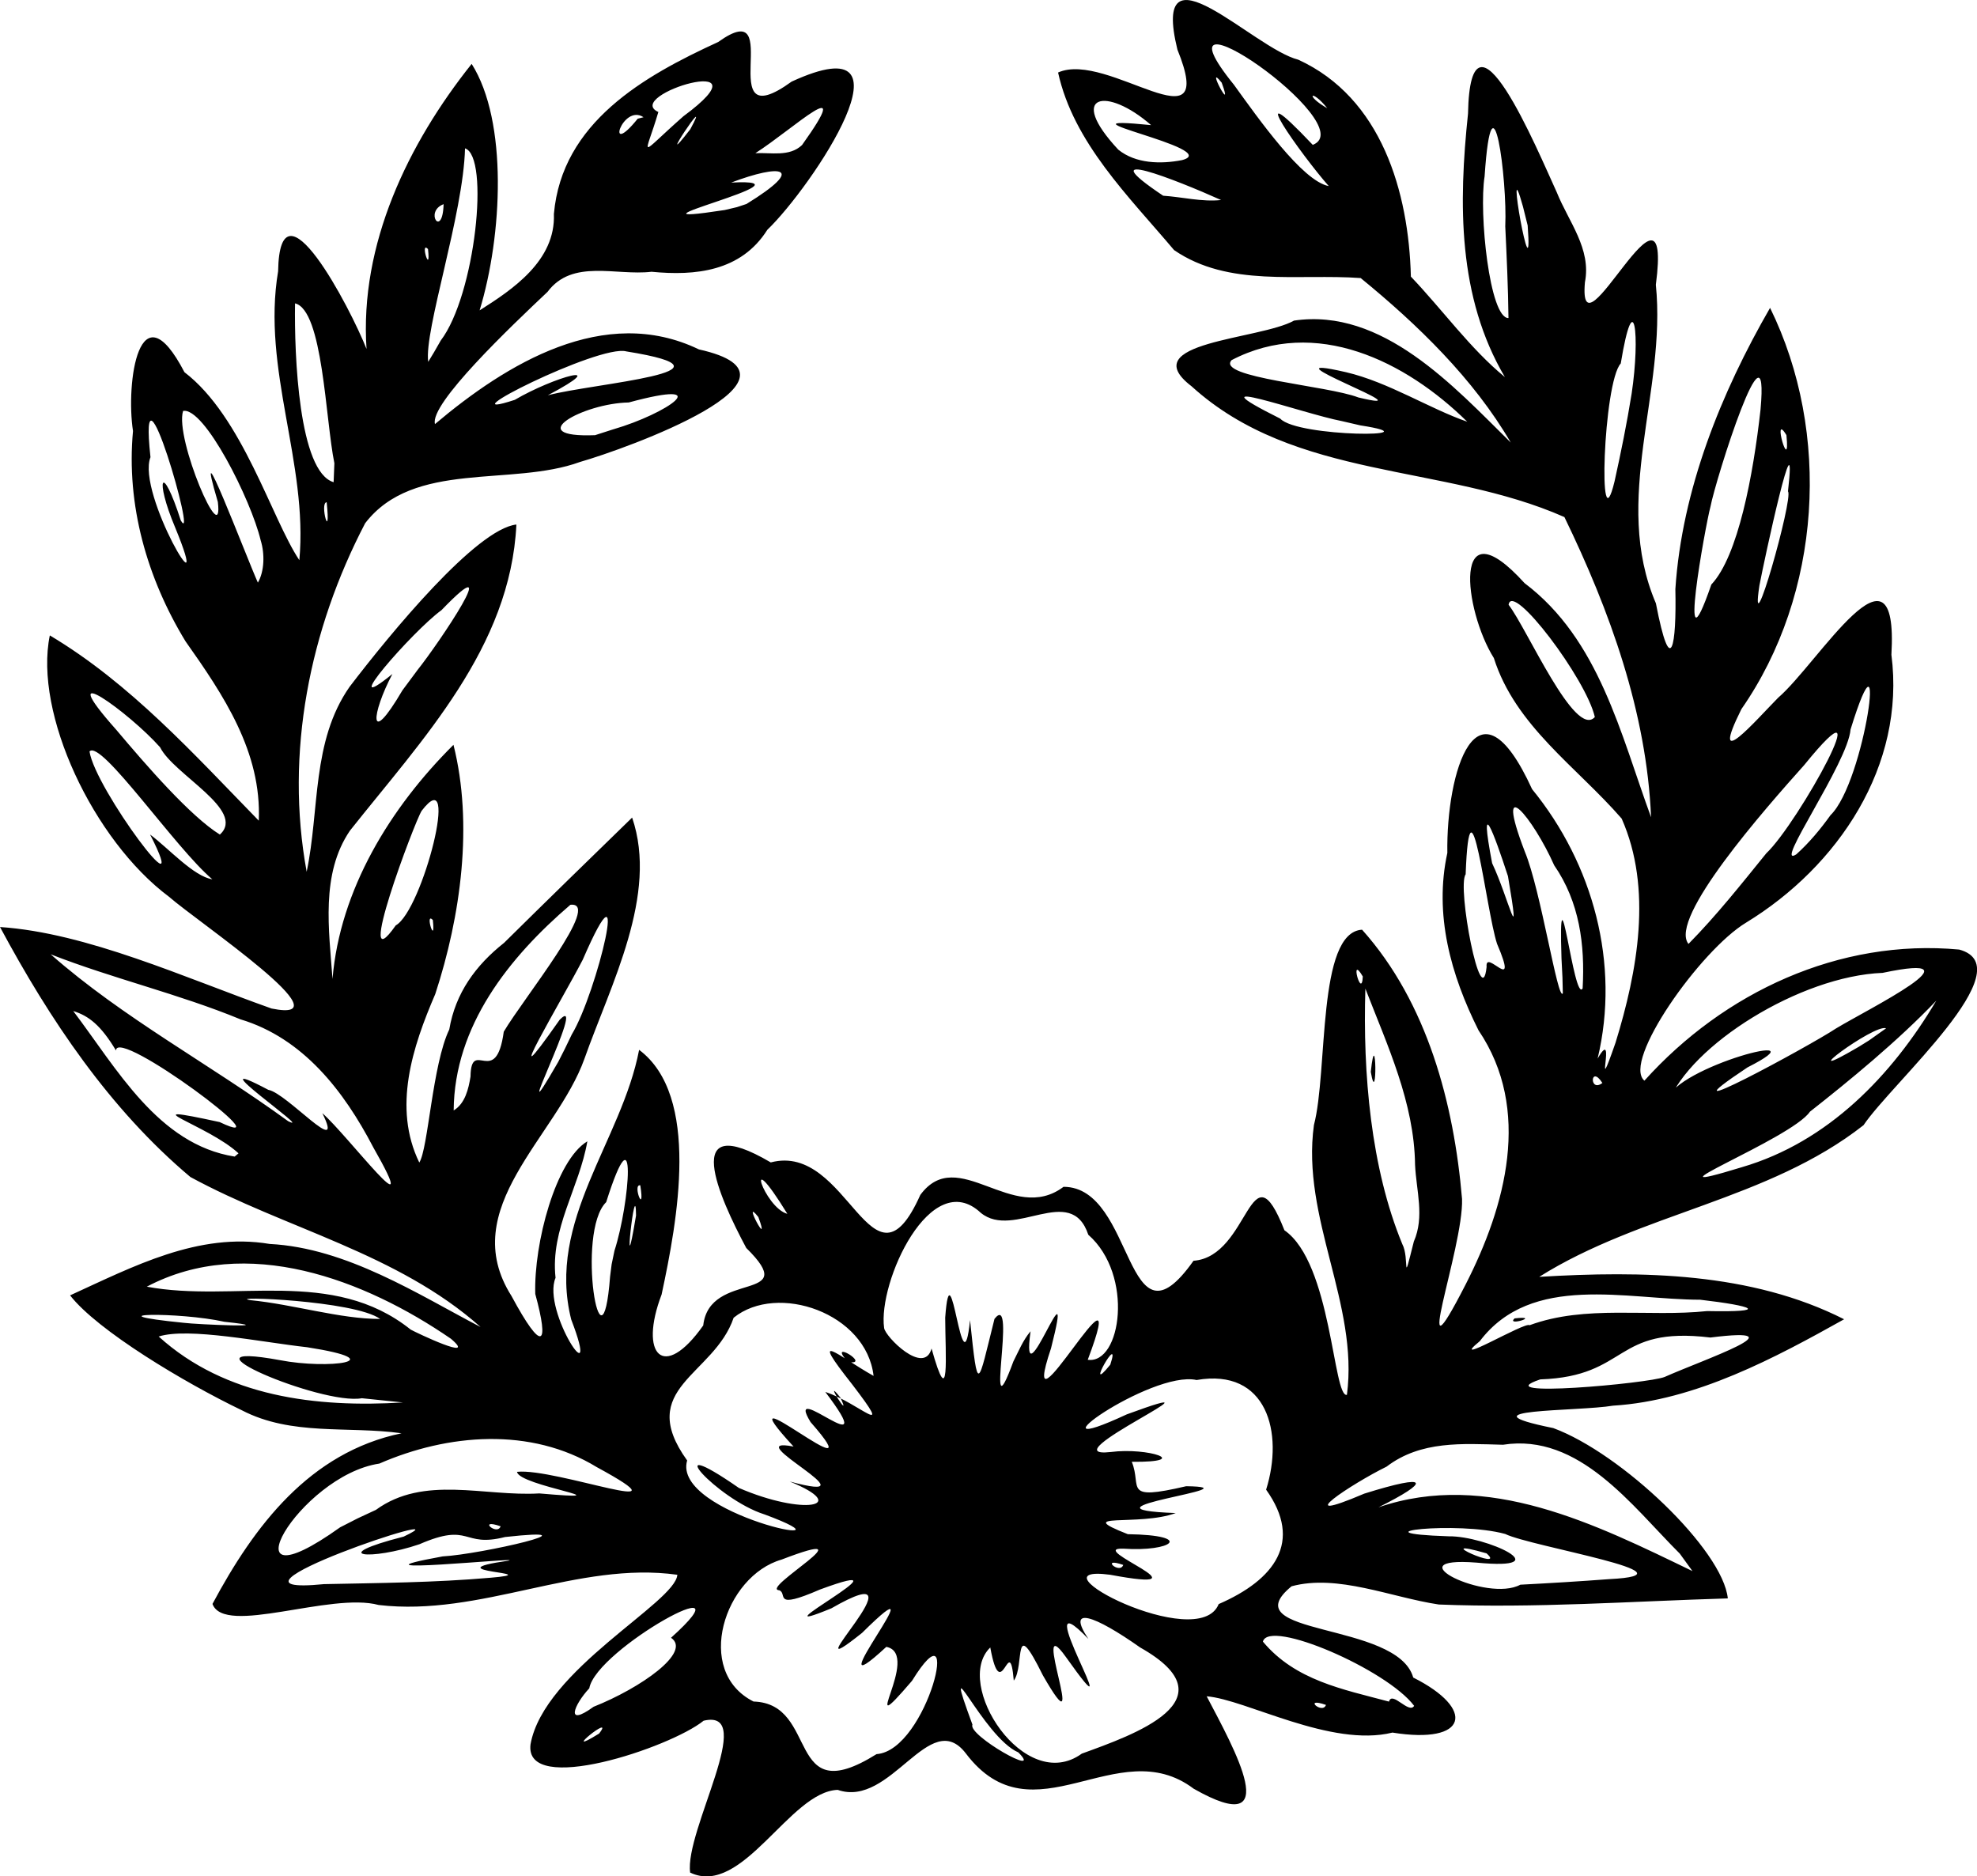 <?xml version="1.0" encoding="UTF-8" standalone="no"?>
<svg
   width="108.377mm"
   height="102.849mm"
   viewBox="0 0 108.377 102.849"
   version="1.1"
   xml:space="preserve"
   xmlns="http://www.w3.org/2000/svg"
   xmlns:svg="http://www.w3.org/2000/svg"><g
     transform="translate(-37.043,-97.156)"><path
       style="fill:#000000"
       d="m 74.877,199.8 c -0.323,-2.282 3.73,-9.034 0.738,-8.328 -1.814,1.471 -9.853,4.164 -9.489,1.294 0.73,-4.084 7.95,-7.768 8.048,-9.293 -5.449,-0.762 -10.783,2.315 -16.375,1.656 -2.641,-0.719 -8.46,1.713 -9.108,-0.058 2.292,-4.28 5.32,-8.3 10.363,-9.354 -2.943,-0.41 -6.016,0.163 -8.758,-1.263 -3.144,-1.51 -7.914,-4.369 -9.411,-6.296 3.448,-1.573 7.031,-3.474 10.941,-2.818 4.223,0.215 8.171,2.787 11.563,4.554 -4.564,-4.058 -10.674,-5.379 -15.909,-8.223 -4.431,-3.726 -7.719,-8.643 -10.436,-13.703 4.76,0.318 10.116,2.775 14.885,4.467 4.304,0.874 -4,-4.71 -5.623,-6.127 -4.151,-3.102 -7.414,-10.052 -6.532,-14.324 4.414,2.632 7.894,6.504 11.455,10.155 0.163,-3.766 -1.932,-6.882 -4.016,-9.831 -2.111,-3.463 -3.256,-7.479 -2.879,-11.526 -0.405,-2.631 0.332,-8.002 2.82,-3.226 3.194,2.44 4.775,8.028 6.299,10.305 0.487,-5.322 -2.07,-10.461 -1.164,-15.834 0.088,-5.41 3.958,2.005 4.847,4.257 -0.387,-5.734 2.274,-11.251 5.763,-15.626 1.993,3.146 1.688,9.406 0.436,13.51 1.808,-1.144 4.171,-2.721 4.072,-5.283 0.444,-5.021 4.931,-7.558 9.006,-9.427 3.859,-2.757 -0.459,5.418 4.027,2.171 7.224,-3.321 1.093,5.799 -1.332,8.123 -1.442,2.285 -3.951,2.534 -6.347,2.3 -1.951,0.232 -4.336,-0.726 -5.704,1.103 -1.988,1.876 -6.486,6.145 -6.168,7.245 3.911,-3.3 9.28,-6.594 14.468,-4.092 6.899,1.531 -4.027,5.458 -6.511,6.167 -3.77,1.375 -9.121,-0.11 -11.786,3.362 -3.046,5.835 -4.403,12.591 -3.206,19.102 0.719,-3.417 0.264,-7.146 2.354,-10.139 2.252,-2.947 6.944,-8.647 9.143,-8.893 -0.323,6.748 -5.174,11.793 -9.125,16.78 -1.617,2.374 -1.146,5.456 -0.955,8.127 0.409,-4.894 3.163,-9.386 6.631,-12.832 1.092,4.338 0.406,9.376 -0.998,13.661 -1.253,2.907 -2.34,6.224 -0.876,9.235 0.489,-0.748 0.714,-5.366 1.644,-7.295 0.338,-1.994 1.444,-3.513 3.006,-4.749 2.328,-2.3 4.672,-4.583 7.018,-6.864 1.448,4.231 -1.169,9.127 -2.616,13.224 -1.529,4.283 -7.04,8.199 -3.999,12.996 1.707,3.169 2.086,2.748 1.305,-0.11 -0.084,-2.776 1.124,-7.324 2.855,-8.365 -0.437,2.54 -2.04,4.794 -1.743,7.482 -0.778,1.829 2.587,6.784 0.859,2.286 -1.367,-5.415 2.765,-9.784 3.722,-14.783 3.372,2.526 2.106,9.347 1.232,13.414 -1.254,3.285 0.093,4.794 2.283,1.693 0.337,-3.08 5.451,-1.205 2.358,-4.247 -1.498,-2.799 -3.658,-7.626 1.344,-4.689 4.264,-1.132 5.535,7.731 8.197,1.783 2.061,-2.807 5.052,1.664 7.852,-0.446 3.953,0.004 3.344,9.399 7.125,4.054 3.107,-0.228 3.09,-6.469 4.984,-1.672 2.589,1.792 2.67,9.208 3.426,9.02 0.655,-4.974 -2.51,-9.7 -1.809,-14.786 0.781,-2.973 0.16,-10.564 2.64,-10.709 3.582,4.002 5.036,9.542 5.48,14.76 0.092,2.681 -2.971,10.867 0.196,4.687 2.194,-4.29 3.645,-9.589 0.707,-13.932 -1.524,-3.042 -2.445,-6.354 -1.709,-9.724 -0.068,-4.392 1.614,-10.115 4.645,-3.495 3.35,4.101 4.835,9.573 3.593,14.768 1.11,-1.93 -0.287,2.773 0.982,-0.87 1.207,-3.914 2.037,-8.448 0.336,-12.284 -2.468,-2.841 -5.825,-5.073 -7.006,-8.799 -1.649,-2.624 -2.335,-8.543 1.684,-4.106 4.092,3.083 5.259,8.265 6.934,12.831 -0.24,-5.748 -2.261,-11.321 -4.75,-16.452 -6.651,-2.945 -14.758,-2.004 -20.442,-7.172 -3.181,-2.434 3.739,-2.545 5.62,-3.598 4.84,-0.716 8.754,3.6 11.881,6.684 -2.038,-3.492 -5.097,-6.458 -8.228,-9.016 -3.44,-0.249 -7.238,0.52 -10.228,-1.532 -2.485,-2.946 -5.51,-5.88 -6.36,-9.734 2.71,-1.225 8.823,4.359 6.541,-1.259 -1.492,-6.119 4.153,-0.067 6.625,0.556 4.565,2.088 6.058,7.254 6.174,11.89 1.727,1.809 3.274,3.972 5.153,5.506 -2.592,-4.392 -2.54,-9.518 -2.021,-14.434 0.132,-6.866 3.82,2.032 4.867,4.309 0.648,1.614 1.904,3.091 1.542,4.932 -0.407,4.657 4.839,-7.134 3.888,0.134 0.595,5.87 -2.434,11.761 0.003,17.462 0.826,4.28 1.134,2.279 1.067,-0.779 0.358,-5.458 2.519,-10.789 5.192,-15.417 3.362,6.847 2.822,15.682 -1.572,21.994 -1.818,3.649 0.794,0.609 2.011,-0.621 2.206,-1.896 6.621,-9.372 6.212,-2.358 0.787,6.095 -2.93,11.607 -7.965,14.681 -2.506,1.51 -6.824,7.623 -5.575,8.663 4.356,-4.843 10.677,-7.799 17.257,-7.186 3.581,0.969 -3.692,7.311 -5.244,9.625 -5.233,4.112 -12.198,4.807 -17.779,8.314 5.629,-0.335 11.613,-0.259 16.714,2.325 -3.731,2.083 -8.132,4.462 -12.671,4.736 -1.933,0.327 -8.549,0.157 -3.271,1.229 3.749,1.387 9.295,6.68 9.566,9.335 -5.267,0.157 -10.591,0.546 -15.843,0.335 -2.629,-0.394 -5.541,-1.682 -8.072,-0.999 -3.358,2.756 5.799,1.909 6.67,5.002 3.442,1.727 3.014,3.684 -1.139,3.017 -3.381,0.835 -8.042,-1.821 -10.184,-1.989 1.479,2.819 4.364,7.949 -0.712,5.066 -4.189,-3.161 -8.789,2.958 -12.492,-1.937 -1.976,-2.578 -4.102,3.02 -7.022,2 -2.627,0.085 -5.214,5.894 -8.084,4.537 z m 21.466,-6.522 c 2.816,-1.025 8.332,-2.929 3.202,-5.82 -2.487,-1.756 -4.084,-2.332 -2.839,-0.47 -3.593,-3.739 2.605,6.389 -1.243,0.977 -2.02,-2.827 1.432,5.703 -1.254,1.014 -1.678,-3.394 -0.972,-0.519 -1.592,0.295 -0.236,-2.79 -0.678,1.533 -1.288,-1.816 -2.062,1.979 1.876,8.091 5.014,5.821 z m -11.249,0.026 c 2.818,-0.196 4.773,-8.599 1.944,-4.018 -3.213,3.748 0.585,-1.472 -1.408,-1.862 -4.278,3.958 3.319,-5.362 -1.33,-0.765 -4.301,3.431 3.914,-4.567 -1.68,-1.348 -4.658,1.914 5.014,-3.108 -0.623,-1.031 -2.648,1.151 -1.746,0.219 -2.241,0.041 -1.1,-0.064 5.218,-3.63 0.131,-1.68 -3.124,0.895 -4.832,6.121 -1.536,7.78 3.645,0.111 1.716,6.026 6.742,2.884 z m 7.774,-0.094 c -1.944,-0.839 -4.311,-6.414 -2.516,-1.521 -0.281,0.574 3.956,2.972 2.516,1.521 z M 69.884,192.177 c 0.949,-1.219 -2.303,1.428 0,0 z m -0.298,-1.47 c 2.577,-1.025 5.397,-2.995 4.242,-3.781 4.593,-4.134 -4.094,0.6 -4.481,2.77 -0.832,0.893 -1.354,2.169 0.239,1.01 z m 40.145,-0.101 c -1.305,-0.452 -0.189,0.544 0,0 z m 4.834,0.051 c -1.497,-1.992 -7.963,-4.787 -8.291,-3.52 1.776,2.126 4.375,2.611 6.913,3.288 0.166,-0.615 1.095,0.705 1.378,0.232 z m -10.716,-5.577 c 3.063,-1.331 4.641,-3.415 2.601,-6.272 0.982,-3.123 0.048,-6.68 -3.812,-6.01 -2.51,-0.559 -9.698,4.607 -3.824,1.882 6.42,-2.358 -4.487,2.468 -0.883,2.064 2.055,-0.266 4.523,0.568 1.155,0.537 0.573,1.399 -0.552,2.162 2.982,1.338 4.117,0.058 -6.777,1.245 -0.574,1.471 -1.994,0.745 -5.747,-0.07 -2.627,1.158 3.713,0.057 2.39,0.977 -0.235,0.794 -2.188,-0.083 5.056,2.509 -0.734,1.43 -4.658,-0.62 4.85,4.36 5.951,1.609 z m -39.952,-1.441 c 3.402,-0.287 -3.359,-0.315 1.014,-0.938 1.012,-0.224 -9.621,0.861 -3.602,-0.235 2.115,-0.113 8.746,-1.649 3.42,-1.062 -2.371,0.603 -1.847,-0.842 -4.697,0.397 -2.668,0.905 -5.147,0.675 -0.862,-0.419 3.906,-1.851 -11.575,3.318 -4.367,2.604 3.032,-0.064 6.072,-0.084 9.094,-0.348 z m 61.359,0.073 c 5.167,-0.257 -4.293,-1.78 -5.698,-2.475 -2.6,-0.72 -8.518,-0.052 -3.089,0.128 2.023,-0.027 6.179,1.894 1.504,1.441 -4.621,-0.36 0.598,2.205 2.413,1.211 1.624,-0.084 3.248,-0.182 4.87,-0.305 z m 3.877,-1.392 c -2.623,-2.612 -5.515,-6.629 -9.698,-5.974 -2.232,-0.057 -4.501,-0.233 -6.383,1.201 -1.874,0.917 -5.474,3.29 -1.219,1.478 3.674,-1.149 3.591,-0.653 0.776,0.751 5.979,-2.05 11.932,0.941 17.214,3.496 l -0.691,-0.952 z m -71.486,-2.402 c 2.634,-1.922 5.952,-0.724 8.96,-0.904 5.164,0.448 -1.152,-0.413 -1.22,-1.183 2.102,-0.228 9.831,2.711 4.37,-0.259 -3.63,-2.214 -8.167,-1.828 -11.92,-0.193 -4.397,0.651 -8.733,8.191 -2.147,3.492 l 0.972,-0.496 0.985,-0.458 z m 40.971,3.015 c -1.305,-0.452 -0.189,0.544 0,0 z m 19.915,-0.634 c -3.356,-0.965 1.178,1.042 0,0 z m -54.047,-1.483 c -1.305,-0.452 -0.189,0.544 0,0 z m 14.46,-0.653 c -2.615,-0.83 -5.992,-4.638 -1.397,-1.449 3.514,1.519 6.182,1.034 2.785,-0.353 5.017,1.354 -3.046,-2.543 0.211,-1.916 -4.263,-4.633 4.821,3.089 0.93,-1.344 -1.527,-2.5 4.074,2.655 0.81,-1.649 1.886,0.612 3.865,2.711 1.473,-0.415 -2.429,-3.079 -0.805,-1.578 1.173,-0.464 -0.39,-3.443 -5.271,-5.125 -7.67,-3.189 -1.079,3.172 -5.414,3.843 -2.549,7.824 -0.871,2.975 10.056,5.11 4.234,2.954 z m 4.573,-8.359 c -1.2,-1.344 1.381,0.232 0,0 z m -0.408,1.958 c -1.048,-1.32 0.694,1.471 0,0 z m -26.227,0.034 c -2.207,0.409 -10.688,-3.221 -4.486,-2.085 2.619,0.51 6.316,0.044 1.479,-0.71 -2.438,-0.267 -6.513,-1.107 -8.135,-0.587 3.664,3.321 8.664,3.904 13.391,3.614 -0.75,-0.077 -1.499,-0.154 -2.249,-0.231 z m 36.654,-3.667 c -0.609,4.303 2.527,-4.592 1.121,0.93 -1.984,5.903 4.584,-6.194 2.013,0.63 1.827,0.261 2.55,-4.642 0.03,-6.854 -0.956,-2.866 -4.073,0.292 -5.892,-1.2 -2.741,-2.571 -5.65,3.805 -5.301,6.308 0.048,0.47 2.194,2.635 2.601,1.129 1.019,3.638 0.753,0.342 0.748,-1.692 0.311,-4.277 0.933,4.367 1.361,0.132 0.439,4.209 0.419,3.61 1.341,-0.066 1.279,-1.628 -0.624,6.843 1.035,2.335 0.288,-0.564 0.526,-1.166 0.943,-1.654 z m 34.758,2.501 c 2.206,-0.979 7.565,-2.794 2.512,-2.161 -5.345,-0.644 -4.434,2.127 -9.331,2.295 -3.08,1.038 5.945,0.223 6.819,-0.134 z m -30.389,-0.672 c 0.648,-1.962 -1.513,1.865 0,0 z m -36.147,-1.423 c -4.715,-3.242 -11.211,-5.736 -16.67,-2.853 4.786,0.898 10.169,-1.087 14.468,2.353 0.292,0.163 3.728,1.801 2.202,0.499 z m 59.131,-0.74 c 3.078,-1.136 6.509,-0.435 9.739,-0.776 3.478,0.072 2.539,-0.283 -0.387,-0.622 -4.023,-0.002 -9.239,-1.48 -12.078,2.27 -1.814,1.488 2.509,-1.092 2.725,-0.873 z m -0.82,-0.376 c 1.527,-0.167 -0.502,0.466 0,0 z m -70.726,0.187 c -2.491,-0.556 -7.483,-0.47 -2.223,0.057 0.645,0.087 5.61,0.302 2.223,-0.057 z m 21.382,-3.895 c 0.843,-2.602 1.264,-8.084 -0.454,-2.663 -1.676,1.641 -0.243,10.076 0.214,4.079 l 0.085,-0.671 z m -12.844,3.74 c -1.404,-1.022 -8.521,-1.265 -7.117,-1.03 2.36,0.228 4.913,1.033 7.117,1.03 z m 56.732,-8.45 c -0.043,-3.404 -1.518,-6.541 -2.724,-9.657 -0.143,4.638 0.296,9.82 2.024,14.002 0.415,0.775 -0.035,2.516 0.633,-0.138 0.598,-1.371 0.133,-2.78 0.067,-4.207 z m -2.427,-5.093 c 0.299,-2.807 0.366,2.131 0,0 z m -40.278,7.871 c -0.017,-2.423 -0.784,4.707 0,0 z m 6.705,0.086 c -0.964,-1.211 0.718,1.952 0,0 z m 1.59,-0.176 c -2.49,-4.049 -1.265,-0.33 0,0 z m -8.062,-1.563 c -0.459,-0.086 0.278,1.768 0,0 z m -14.642,-2.091 c -1.604,-3.075 -3.84,-5.974 -7.275,-7.007 -3.393,-1.397 -6.986,-2.228 -10.405,-3.564 3.986,3.506 8.733,6.023 13.018,9.147 1.538,0.754 -5.292,-3.944 -1.088,-1.719 1.014,0.172 4.239,3.868 2.963,1.28 1.386,1.208 5.645,6.877 2.786,1.862 z m 75.043,1.093 c 4.706,-1.378 8.21,-5.015 10.644,-9.123 -2.101,2.204 -4.79,4.408 -6.926,6.085 -0.998,1.489 -9.848,4.912 -3.717,3.038 z m -82.426,-0.755 c -1.673,-1.559 -6.2,-2.835 -1.033,-1.713 3.81,1.82 -5.666,-5.256 -5.683,-3.923 -0.831,-1.388 -1.5,-1.903 -2.344,-2.164 2.385,3.144 4.654,7.314 8.849,7.978 l 0.211,-0.178 z m 12.718,-4.204 c 0.034,-2.176 1.394,0.686 1.823,-2.463 1.073,-1.825 5.434,-7.158 3.651,-6.956 -3.359,2.878 -6.363,6.636 -6.397,11.272 0.631,-0.381 0.814,-1.182 0.923,-1.854 z m 65.62,1.26 c 0.364,-1.762 8.79,-3.995 4.38,-1.765 -5.263,3.508 3.379,-1.156 4.854,-2.135 1.746,-1.058 8.222,-4.243 2.556,-3.048 -4.523,0.173 -10.564,3.969 -11.757,7.136 z M 68.389,153.855 c 1.386,-2.291 3.325,-10.377 0.6,-4.096 -1.069,2.084 -4.932,8.515 -1.263,3.29 1.634,-1.647 -3.121,7.569 -0.079,2.307 l 0.361,-0.711 0.381,-0.791 z m 56.495,2.661 c -0.667,-1.036 -0.729,0.556 0,0 z m 15.551,-2.995 c -0.636,-0.273 -5.394,3.303 -1.501,1.015 l 0.57,-0.355 z m -17.793,-3.834 c -0.189,-5.857 0.681,2.513 1.159,1.643 0.135,-2.398 -0.172,-4.735 -1.559,-6.744 -1.136,-2.568 -3.341,-5.264 -1.612,-0.754 0.884,2.122 1.81,8.24 2.085,7.771 l -0.02,-0.862 -0.053,-1.053 z m -10.892,0.992 c -0.753,-1.282 -0.053,1.324 0,0 z m 6.787,-0.524 c -0.098,-1.063 1.817,1.649 0.572,-1.268 -0.603,-1.843 -1.488,-10.018 -1.721,-3.806 -0.488,0.668 0.866,7.721 1.149,5.074 z m 15.329,-6.223 c 1.778,-1.682 6.481,-10.261 2.083,-4.843 -2.134,2.386 -7.46,8.414 -6.346,9.806 1.533,-1.554 2.89,-3.27 4.263,-4.963 z m -75.129,3.948 c 1.469,-0.823 3.582,-9.102 1.422,-6.284 -0.383,0.587 -3.783,9.645 -1.422,6.284 z m 2.033,-0.294 c -0.466,-0.502 0.167,1.527 0,0 z m 58.938,-2.404 c -0.769,-2.36 -1.613,-4.623 -0.868,-0.711 0.89,1.876 1.616,5.122 0.868,0.711 z m -71.025,0.171 c -2.005,-1.683 -6.112,-7.697 -6.733,-7.008 0.3,2.041 5.774,9.351 3.32,4.552 1.033,0.776 2.391,2.297 3.414,2.456 z m 88.701,-3.51 c 1.915,-1.837 3.168,-11.382 1.104,-4.703 -0.14,1.826 -4.288,7.676 -2.973,6.844 0.706,-0.635 1.317,-1.371 1.87,-2.14 z m -88.287,1.059 c 1.458,-1.332 -2.534,-3.289 -3.277,-4.784 -1.654,-1.875 -6.058,-5.069 -2.401,-0.958 1.648,1.956 4.063,4.739 5.678,5.742 z m 10.812,-8.994 c 1.224,-1.53 4.886,-6.993 1.336,-3.309 -1.608,1.17 -5.849,6.059 -2.691,3.5 -1.147,2.162 -1.353,4.137 0.549,0.896 l 0.394,-0.53 0.413,-0.557 z m 64.561,2.551 c -0.473,-2.091 -4.538,-7.467 -4.727,-6.154 1.018,1.32 3.636,7.36 4.727,6.154 z m 6.388,-7.265 c 1.463,-1.547 2.296,-6 2.695,-9.586 0.506,-5.577 -2.466,3.845 -2.745,5.323 -0.276,1.013 -1.859,9.788 0.049,4.263 z m 4.2,-5.104 c 0.544,-4.796 -1.309,3.793 -1.566,5.159 -0.578,3.818 1.882,-4.821 1.566,-5.159 z m -83.725,2.682 c -0.53,-2.226 -3.091,-7.316 -4.253,-7.091 -0.477,1.501 2.238,7.788 1.905,4.987 -1.435,-4.874 1.543,2.964 2.194,4.424 0.362,-0.622 0.383,-1.588 0.154,-2.32 z m -4.689,-0.706 c -1.134,-2.695 -0.739,-3.657 0.311,-0.378 0.955,1.599 -2.37,-9.983 -1.663,-3.473 -0.787,1.984 3.545,9.177 1.352,3.851 z m 8.307,-1.381 c -0.412,0.017 0.244,2.342 0,0 z m 71.537,-5.954 c 0.481,-3.205 0.134,-6.081 -0.597,-1.653 -0.961,1.033 -1.26,10.25 -0.341,6.469 0.354,-1.597 0.679,-3.201 0.938,-4.816 z m -71.115,3.814 c -0.494,-2.408 -0.626,-8.394 -2.156,-8.761 -0.046,2.85 0.207,9.243 2.115,9.802 l 0.041,-1.041 z m 79.6,-1.539 c -0.829,-1.369 0.231,2.321 0,0 z m -64.294,-0.323 c 2.914,-0.846 5.769,-2.806 0.832,-1.467 -2.519,0.044 -5.908,1.946 -1.848,1.793 l 1.016,-0.327 z m 39.917,-0.447 c -2.123,-0.406 -8.549,-2.728 -3.371,-0.134 0.958,1.033 8.695,1.033 4.391,0.37 -0.34,-0.079 -0.68,-0.157 -1.02,-0.236 z m 6.879,0.035 c -3.371,-3.321 -8.31,-5.777 -12.917,-3.376 -0.869,0.957 5.256,1.391 6.949,2.046 4.214,1.013 -5.764,-2.557 -0.672,-1.383 2.312,0.54 4.579,2 6.64,2.713 z M 65.264,119.072 c 2.148,-1.261 5.444,-2.171 1.808,-0.249 2.491,-0.664 11.206,-1.296 4.306,-2.406 -1.49,-0.411 -10.212,3.998 -6.114,2.655 z m -4.061,-3.25 c 1.892,-2.484 2.701,-10.09 1.332,-10.535 -0.089,3.614 -2.257,9.992 -2.018,11.703 l 0.318,-0.526 0.368,-0.642 z m 58.357,-6.275 c 0.118,-2.496 -0.71,-8.97 -1.133,-2.723 -0.32,1.998 0.272,7.787 1.309,7.766 -0.019,-1.682 -0.098,-3.363 -0.177,-5.043 z m -59.054,1.264 c -0.466,-0.502 0.167,1.527 0,0 z m 60.024,-2.332 c -1.034,-3.736 0.588,5.444 0.258,1.035 z m -59.169,-0.132 c -1.084,0.408 -0.056,1.92 0,0 z m 16.604,-0.011 c 3.336,-2.053 1.874,-2.202 -0.839,-1.172 5.146,-0.266 -7.166,2.546 -0.356,1.504 l 0.673,-0.159 0.522,-0.173 z m 26.016,-0.216 c -2.489,-1.12 -7.313,-3.009 -3.175,-0.236 1.055,0.07 2.124,0.347 3.175,0.236 z m 5.903,-0.764 c -1.485,-1.677 -4.933,-6.542 -0.876,-2.259 2.804,-1.096 -9.257,-9.382 -4.324,-3.297 1.337,1.847 3.75,5.285 5.2,5.556 z m -8.043,-1.424 c 2.377,-0.623 -7.676,-2.516 -1.696,-1.918 -2.436,-2.131 -4.648,-1.708 -1.801,1.343 0.957,0.778 2.341,0.801 3.496,0.575 z m -20.832,-0.825 c 2.951,-4.132 -0.453,-0.899 -2.559,0.446 0.854,-0.045 1.868,0.212 2.559,-0.446 z m -6.501,-1.58 c 4.923,-3.63 -3.377,-1.142 -1.375,-0.232 -0.754,2.561 -1.196,2.496 1.375,0.232 z m 0.376,0.712 c 1.336,-2.466 -2.139,2.768 0,0 z m -2.564,-0.658 c -1.159,-0.774 -2.133,2.335 -0.319,0.082 z m 37.483,-0.492 c -0.881,-1.098 -1.25,-0.71 0,0 z m -5.789,-1.402 c -0.964,-1.211 0.718,1.952 0,0 z" /></g></svg>
